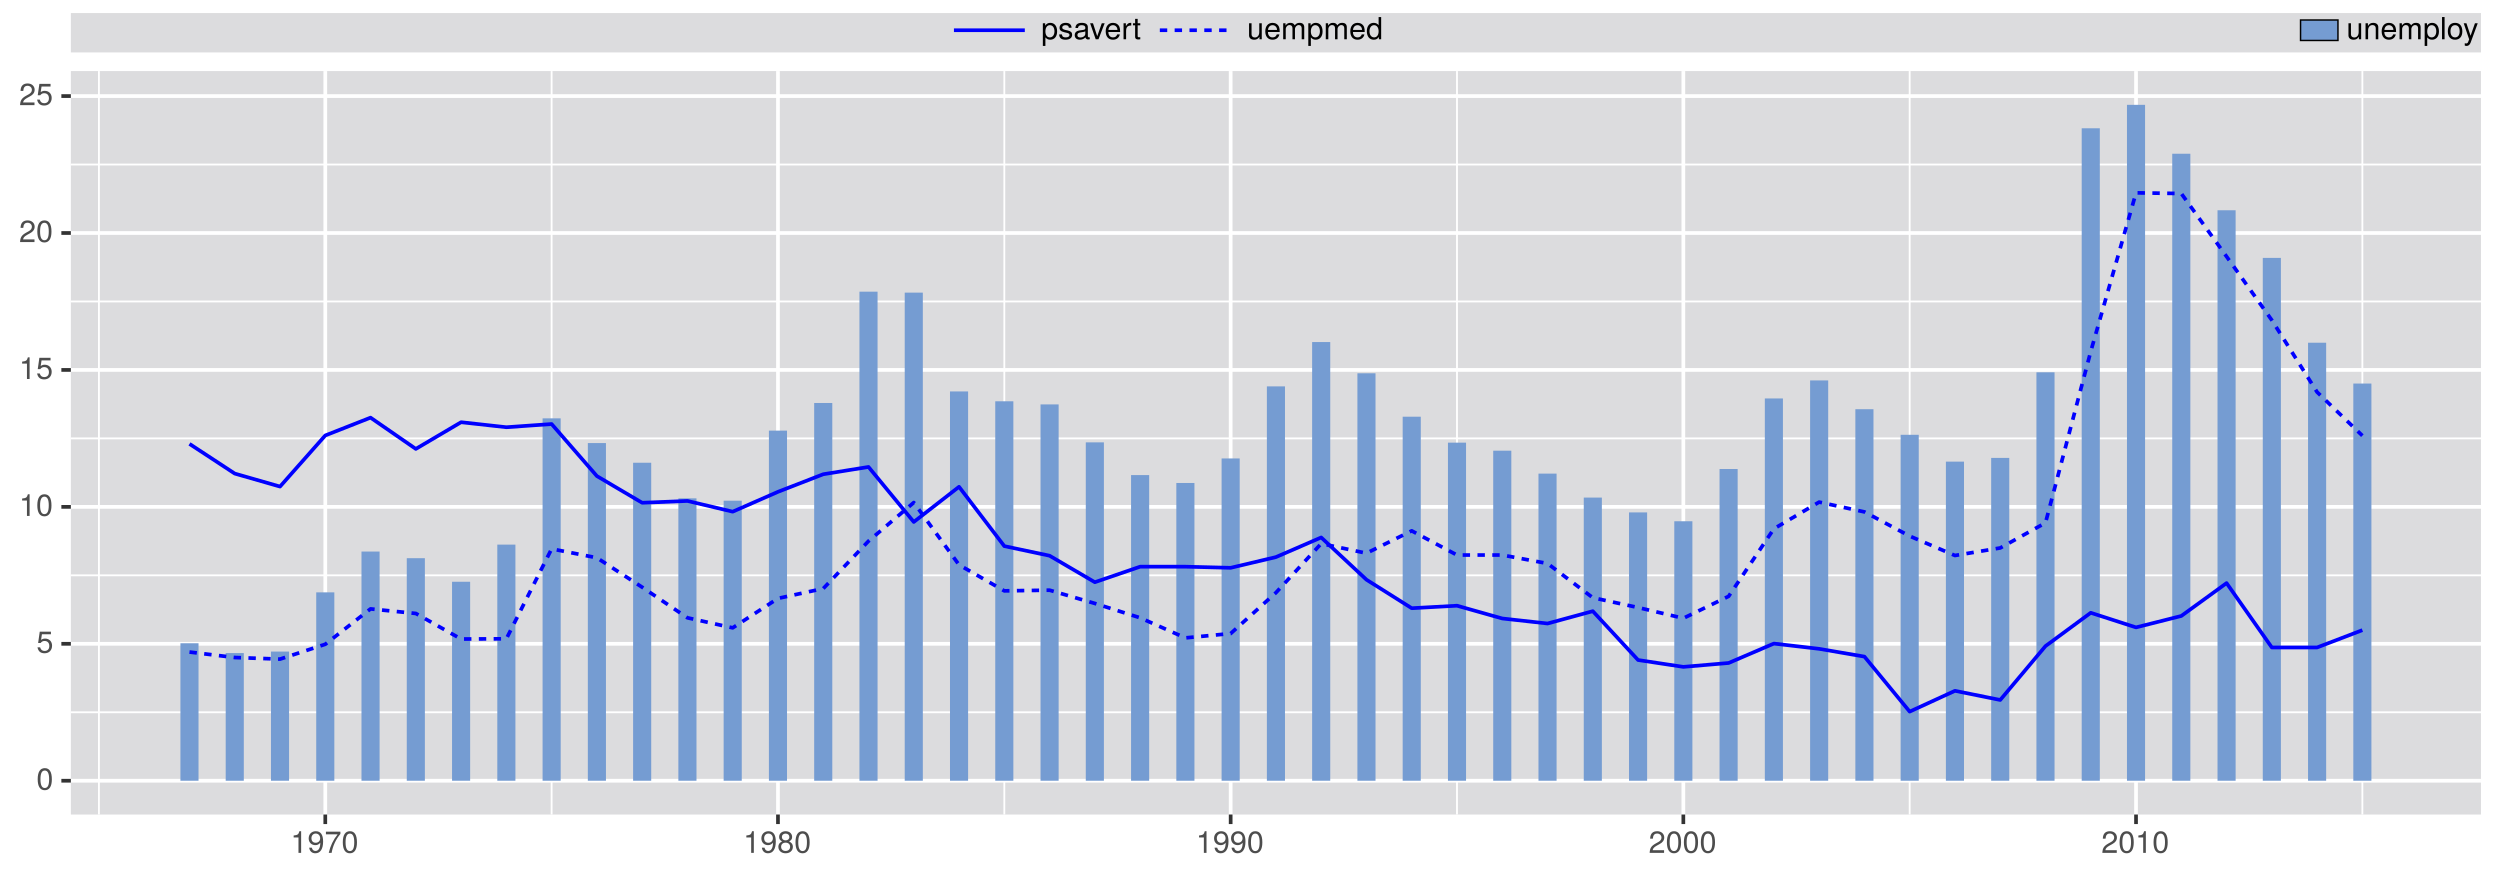 <?xml version="1.0" encoding="UTF-8"?>
<svg xmlns="http://www.w3.org/2000/svg" xmlns:xlink="http://www.w3.org/1999/xlink" width="720pt" height="252pt" viewBox="0 0 720 252" version="1.1">
<defs>
<g>
<symbol overflow="visible" id="glyph0-0">
<path style="stroke:none;" d=""/>
</symbol>
<symbol overflow="visible" id="glyph0-1">
<path style="stroke:none;" d="M 4.453 -3 C 4.453 -5.156 3.781 -6.234 2.422 -6.234 C 1.078 -6.234 0.375 -5.141 0.375 -3.047 C 0.375 -0.953 1.078 0.125 2.422 0.125 C 3.734 0.125 4.453 -0.953 4.453 -3 Z M 3.672 -3.062 C 3.672 -1.297 3.266 -0.516 2.406 -0.516 C 1.578 -0.516 1.172 -1.344 1.172 -3.047 C 1.172 -4.75 1.578 -5.547 2.422 -5.547 C 3.25 -5.547 3.672 -4.734 3.672 -3.062 Z M 3.672 -3.062 "/>
</symbol>
<symbol overflow="visible" id="glyph0-2">
<path style="stroke:none;" d="M 4.516 -2.062 C 4.516 -3.297 3.688 -4.109 2.5 -4.109 C 2.062 -4.109 1.703 -4 1.344 -3.734 L 1.594 -5.344 L 4.188 -5.344 L 4.188 -6.109 L 0.969 -6.109 L 0.5 -2.844 L 1.219 -2.844 C 1.578 -3.266 1.875 -3.422 2.359 -3.422 C 3.188 -3.422 3.719 -2.891 3.719 -1.969 C 3.719 -1.062 3.203 -0.547 2.359 -0.547 C 1.688 -0.547 1.266 -0.891 1.078 -1.594 L 0.312 -1.594 C 0.562 -0.359 1.266 0.125 2.375 0.125 C 3.641 0.125 4.516 -0.75 4.516 -2.062 Z M 4.516 -2.062 "/>
</symbol>
<symbol overflow="visible" id="glyph0-3">
<path style="stroke:none;" d="M 3.047 0 L 3.047 -6.234 L 2.547 -6.234 C 2.266 -5.281 2.094 -5.141 0.891 -5 L 0.891 -4.438 L 2.281 -4.438 L 2.281 0 Z M 3.047 0 "/>
</symbol>
<symbol overflow="visible" id="glyph0-4">
<path style="stroke:none;" d="M 4.5 -4.406 C 4.5 -5.469 3.672 -6.234 2.5 -6.234 C 1.219 -6.234 0.484 -5.594 0.438 -4.078 L 1.219 -4.078 C 1.281 -5.125 1.703 -5.562 2.469 -5.562 C 3.172 -5.562 3.703 -5.062 3.703 -4.391 C 3.703 -3.891 3.406 -3.469 2.859 -3.156 L 2.047 -2.703 C 0.75 -1.969 0.375 -1.375 0.297 0 L 4.453 0 L 4.453 -0.766 L 1.172 -0.766 C 1.25 -1.281 1.531 -1.594 2.297 -2.047 L 3.172 -2.531 C 4.047 -2.984 4.5 -3.641 4.5 -4.406 Z M 4.5 -4.406 "/>
</symbol>
<symbol overflow="visible" id="glyph0-5">
<path style="stroke:none;" d="M 4.484 -3.266 C 4.484 -5.219 3.797 -6.234 2.375 -6.234 C 1.188 -6.234 0.328 -5.391 0.328 -4.172 C 0.328 -3.016 1.125 -2.219 2.25 -2.219 C 2.844 -2.219 3.266 -2.438 3.672 -2.922 C 3.672 -1.406 3.172 -0.547 2.281 -0.547 C 1.734 -0.547 1.359 -0.891 1.234 -1.5 L 0.469 -1.5 C 0.609 -0.469 1.281 0.125 2.234 0.125 C 3.688 0.125 4.484 -1.109 4.484 -3.266 Z M 3.641 -4.188 C 3.641 -3.422 3.094 -2.906 2.344 -2.906 C 1.594 -2.906 1.125 -3.391 1.125 -4.234 C 1.125 -5.016 1.656 -5.562 2.359 -5.562 C 3.094 -5.562 3.641 -5 3.641 -4.188 Z M 3.641 -4.188 "/>
</symbol>
<symbol overflow="visible" id="glyph0-6">
<path style="stroke:none;" d="M 4.578 -5.453 L 4.578 -6.109 L 0.406 -6.109 L 0.406 -5.344 L 3.781 -5.344 C 2.531 -3.781 1.656 -1.953 1.219 0 L 2.047 0 C 2.391 -2.016 3.266 -3.891 4.578 -5.453 Z M 4.578 -5.453 "/>
</symbol>
<symbol overflow="visible" id="glyph0-7">
<path style="stroke:none;" d="M 4.516 -1.766 C 4.516 -2.453 4.156 -2.938 3.438 -3.281 C 4.078 -3.672 4.297 -3.984 4.297 -4.578 C 4.297 -5.547 3.531 -6.234 2.422 -6.234 C 1.312 -6.234 0.547 -5.547 0.547 -4.578 C 0.547 -4 0.75 -3.672 1.391 -3.281 C 0.672 -2.938 0.328 -2.453 0.328 -1.766 C 0.328 -0.625 1.188 0.125 2.422 0.125 C 3.656 0.125 4.516 -0.625 4.516 -1.766 Z M 3.5 -4.562 C 3.5 -3.969 3.062 -3.594 2.422 -3.594 C 1.766 -3.594 1.344 -3.969 1.344 -4.562 C 1.344 -5.156 1.766 -5.547 2.422 -5.547 C 3.078 -5.547 3.5 -5.156 3.5 -4.562 Z M 3.719 -1.75 C 3.719 -1.016 3.188 -0.547 2.406 -0.547 C 1.641 -0.547 1.125 -1.016 1.125 -1.75 C 1.125 -2.484 1.641 -2.938 2.422 -2.938 C 3.188 -2.938 3.719 -2.484 3.719 -1.75 Z M 3.719 -1.75 "/>
</symbol>
<symbol overflow="visible" id="glyph0-8">
<path style="stroke:none;" d="M 4.594 -2.266 C 4.594 -3.812 3.844 -4.734 2.625 -4.734 C 2 -4.734 1.5 -4.453 1.156 -3.922 L 1.156 -4.609 L 0.484 -4.609 L 0.484 1.922 L 1.219 1.922 L 1.219 -0.547 C 1.594 -0.078 2.031 0.125 2.625 0.125 C 3.812 0.125 4.594 -0.797 4.594 -2.266 Z M 3.828 -2.281 C 3.828 -1.234 3.297 -0.547 2.5 -0.547 C 1.719 -0.547 1.219 -1.188 1.219 -2.266 C 1.219 -3.359 1.719 -4.062 2.5 -4.062 C 3.312 -4.062 3.828 -3.375 3.828 -2.281 Z M 3.828 -2.281 "/>
</symbol>
<symbol overflow="visible" id="glyph0-9">
<path style="stroke:none;" d="M 4.031 -1.297 C 4.031 -1.984 3.656 -2.328 2.734 -2.547 L 2.031 -2.703 C 1.438 -2.844 1.172 -3.047 1.172 -3.375 C 1.172 -3.797 1.562 -4.062 2.156 -4.062 C 2.75 -4.062 3.062 -3.812 3.078 -3.328 L 3.859 -3.328 C 3.844 -4.234 3.25 -4.734 2.188 -4.734 C 1.109 -4.734 0.406 -4.188 0.406 -3.328 C 0.406 -2.609 0.781 -2.266 1.875 -2 L 2.562 -1.844 C 3.062 -1.719 3.266 -1.562 3.266 -1.234 C 3.266 -0.797 2.844 -0.547 2.203 -0.547 C 1.547 -0.547 1.172 -0.703 1.078 -1.406 L 0.297 -1.406 C 0.328 -0.344 0.938 0.125 2.141 0.125 C 3.297 0.125 4.031 -0.406 4.031 -1.297 Z M 4.031 -1.297 "/>
</symbol>
<symbol overflow="visible" id="glyph0-10">
<path style="stroke:none;" d="M 4.703 -0.016 L 4.703 -0.578 C 4.625 -0.547 4.594 -0.547 4.547 -0.547 C 4.297 -0.547 4.156 -0.688 4.156 -0.922 L 4.156 -3.484 C 4.156 -4.297 3.547 -4.734 2.422 -4.734 C 1.297 -4.734 0.609 -4.312 0.578 -3.25 L 1.312 -3.25 C 1.375 -3.812 1.703 -4.062 2.391 -4.062 C 3.047 -4.062 3.422 -3.812 3.422 -3.375 L 3.422 -3.188 C 3.422 -2.875 3.234 -2.75 2.656 -2.672 C 1.625 -2.547 1.453 -2.5 1.172 -2.391 C 0.641 -2.172 0.375 -1.766 0.375 -1.203 C 0.375 -0.359 0.953 0.125 1.875 0.125 C 2.469 0.125 3.047 -0.109 3.453 -0.547 C 3.531 -0.188 3.844 0.062 4.203 0.062 C 4.359 0.062 4.469 0.047 4.703 -0.016 Z M 3.422 -1.594 C 3.422 -0.938 2.75 -0.516 2.047 -0.516 C 1.469 -0.516 1.141 -0.719 1.141 -1.219 C 1.141 -1.703 1.453 -1.906 2.25 -2.016 C 3.016 -2.125 3.172 -2.156 3.422 -2.281 Z M 3.422 -1.594 "/>
</symbol>
<symbol overflow="visible" id="glyph0-11">
<path style="stroke:none;" d="M 4.281 -4.609 L 3.453 -4.609 L 2.141 -0.875 L 0.922 -4.609 L 0.094 -4.609 L 1.703 0 L 2.5 0 Z M 4.281 -4.609 "/>
</symbol>
<symbol overflow="visible" id="glyph0-12">
<path style="stroke:none;" d="M 4.516 -2.094 C 4.516 -2.766 4.453 -3.188 4.328 -3.531 C 4.031 -4.281 3.328 -4.734 2.469 -4.734 C 1.172 -4.734 0.359 -3.797 0.359 -2.281 C 0.359 -0.766 1.156 0.125 2.453 0.125 C 3.5 0.125 4.234 -0.469 4.422 -1.406 L 3.672 -1.406 C 3.469 -0.797 3.062 -0.547 2.469 -0.547 C 1.703 -0.547 1.141 -1.031 1.125 -2.094 Z M 3.734 -2.75 C 3.734 -2.75 3.734 -2.703 3.719 -2.688 L 1.141 -2.688 C 1.203 -3.516 1.719 -4.062 2.453 -4.062 C 3.172 -4.062 3.734 -3.469 3.734 -2.75 Z M 3.734 -2.75 "/>
</symbol>
<symbol overflow="visible" id="glyph0-13">
<path style="stroke:none;" d="M 2.828 -3.969 L 2.828 -4.719 C 2.703 -4.734 2.641 -4.734 2.547 -4.734 C 2.062 -4.734 1.703 -4.453 1.281 -3.781 L 1.281 -4.609 L 0.609 -4.609 L 0.609 0 L 1.344 0 L 1.344 -2.391 C 1.344 -3.438 1.688 -3.953 2.828 -3.969 Z M 2.828 -3.969 "/>
</symbol>
<symbol overflow="visible" id="glyph0-14">
<path style="stroke:none;" d="M 2.234 0 L 2.234 -0.609 C 2.141 -0.594 2.016 -0.578 1.875 -0.578 C 1.562 -0.578 1.484 -0.672 1.484 -1 L 1.484 -4.016 L 2.234 -4.016 L 2.234 -4.609 L 1.484 -4.609 L 1.484 -5.875 L 0.75 -5.875 L 0.75 -4.609 L 0.125 -4.609 L 0.125 -4.016 L 0.75 -4.016 L 0.75 -0.672 C 0.75 -0.203 1.062 0.062 1.641 0.062 C 1.812 0.062 1.984 0.047 2.234 0 Z M 2.234 0 "/>
</symbol>
<symbol overflow="visible" id="glyph0-15">
<path style="stroke:none;" d="M 4.234 0 L 4.234 -4.609 L 3.516 -4.609 L 3.516 -2.062 C 3.516 -1.125 3.016 -0.516 2.25 -0.516 C 1.672 -0.516 1.297 -0.859 1.297 -1.422 L 1.297 -4.609 L 0.578 -4.609 L 0.578 -1.125 C 0.578 -0.359 1.141 0.125 2.047 0.125 C 2.719 0.125 3.156 -0.109 3.578 -0.719 L 3.578 0 Z M 4.234 0 "/>
</symbol>
<symbol overflow="visible" id="glyph0-16">
<path style="stroke:none;" d="M 6.688 0 L 6.688 -3.453 C 6.688 -4.281 6.234 -4.734 5.359 -4.734 C 4.75 -4.734 4.375 -4.562 3.953 -4.031 C 3.672 -4.531 3.312 -4.734 2.703 -4.734 C 2.094 -4.734 1.688 -4.516 1.297 -3.953 L 1.297 -4.609 L 0.625 -4.609 L 0.625 0 L 1.359 0 L 1.359 -2.891 C 1.359 -3.562 1.844 -4.094 2.438 -4.094 C 2.984 -4.094 3.297 -3.766 3.297 -3.172 L 3.297 0 L 4.016 0 L 4.016 -2.891 C 4.016 -3.562 4.516 -4.094 5.109 -4.094 C 5.641 -4.094 5.953 -3.75 5.953 -3.172 L 5.953 0 Z M 6.688 0 "/>
</symbol>
<symbol overflow="visible" id="glyph0-17">
<path style="stroke:none;" d="M 4.359 0 L 4.359 -6.406 L 3.625 -6.406 L 3.625 -4.031 C 3.312 -4.5 2.828 -4.734 2.203 -4.734 C 1.016 -4.734 0.234 -3.812 0.234 -2.344 C 0.234 -0.797 1 0.125 2.234 0.125 C 2.875 0.125 3.312 -0.109 3.703 -0.672 L 3.703 0 Z M 3.625 -2.281 C 3.625 -1.219 3.109 -0.547 2.344 -0.547 C 1.531 -0.547 1 -1.234 1 -2.312 C 1 -3.375 1.531 -4.062 2.328 -4.062 C 3.125 -4.062 3.625 -3.359 3.625 -2.281 Z M 3.625 -2.281 "/>
</symbol>
<symbol overflow="visible" id="glyph0-18">
<path style="stroke:none;" d="M 4.281 0 L 4.281 -3.484 C 4.281 -4.25 3.719 -4.734 2.828 -4.734 C 2.141 -4.734 1.703 -4.484 1.297 -3.828 L 1.297 -4.609 L 0.609 -4.609 L 0.609 0 L 1.344 0 L 1.344 -2.547 C 1.344 -3.484 1.859 -4.094 2.609 -4.094 C 3.188 -4.094 3.547 -3.75 3.547 -3.188 L 3.547 0 Z M 4.281 0 "/>
</symbol>
<symbol overflow="visible" id="glyph0-19">
<path style="stroke:none;" d="M 1.328 0 L 1.328 -6.406 L 0.594 -6.406 L 0.594 0 Z M 1.328 0 "/>
</symbol>
<symbol overflow="visible" id="glyph0-20">
<path style="stroke:none;" d="M 4.484 -2.266 C 4.484 -3.859 3.719 -4.734 2.391 -4.734 C 1.094 -4.734 0.312 -3.859 0.312 -2.312 C 0.312 -0.75 1.094 0.125 2.406 0.125 C 3.688 0.125 4.484 -0.75 4.484 -2.266 Z M 3.719 -2.281 C 3.719 -1.203 3.203 -0.547 2.406 -0.547 C 1.578 -0.547 1.078 -1.188 1.078 -2.312 C 1.078 -3.406 1.578 -4.062 2.406 -4.062 C 3.234 -4.062 3.719 -3.422 3.719 -2.281 Z M 3.719 -2.281 "/>
</symbol>
<symbol overflow="visible" id="glyph0-21">
<path style="stroke:none;" d="M 4.203 -4.609 L 3.406 -4.609 L 2.141 -1.016 L 0.953 -4.609 L 0.172 -4.609 L 1.734 0.016 L 1.453 0.75 C 1.328 1.078 1.172 1.203 0.859 1.203 C 0.75 1.203 0.641 1.172 0.469 1.141 L 0.469 1.797 C 0.625 1.875 0.781 1.922 0.969 1.922 C 1.484 1.922 1.906 1.625 2.156 0.969 Z M 4.203 -4.609 "/>
</symbol>
</g>
<clipPath id="clip1">
  <path d="M 20.41 20.465 L 715 20.465 L 715 235 L 20.41 235 Z M 20.41 20.465 "/>
</clipPath>
<clipPath id="clip2">
  <path d="M 20.41 204 L 715 204 L 715 206 L 20.41 206 Z M 20.41 204 "/>
</clipPath>
<clipPath id="clip3">
  <path d="M 20.41 165 L 715 165 L 715 166 L 20.41 166 Z M 20.41 165 "/>
</clipPath>
<clipPath id="clip4">
  <path d="M 20.41 125 L 715 125 L 715 127 L 20.41 127 Z M 20.41 125 "/>
</clipPath>
<clipPath id="clip5">
  <path d="M 20.41 86 L 715 86 L 715 88 L 20.41 88 Z M 20.41 86 "/>
</clipPath>
<clipPath id="clip6">
  <path d="M 20.41 47 L 715 47 L 715 48 L 20.41 48 Z M 20.41 47 "/>
</clipPath>
<clipPath id="clip7">
  <path d="M 28 20.465 L 29 20.465 L 29 235 L 28 235 Z M 28 20.465 "/>
</clipPath>
<clipPath id="clip8">
  <path d="M 158 20.465 L 160 20.465 L 160 235 L 158 235 Z M 158 20.465 "/>
</clipPath>
<clipPath id="clip9">
  <path d="M 288 20.465 L 290 20.465 L 290 235 L 288 235 Z M 288 20.465 "/>
</clipPath>
<clipPath id="clip10">
  <path d="M 419 20.465 L 420 20.465 L 420 235 L 419 235 Z M 419 20.465 "/>
</clipPath>
<clipPath id="clip11">
  <path d="M 549 20.465 L 551 20.465 L 551 235 L 549 235 Z M 549 20.465 "/>
</clipPath>
<clipPath id="clip12">
  <path d="M 680 20.465 L 681 20.465 L 681 235 L 680 235 Z M 680 20.465 "/>
</clipPath>
<clipPath id="clip13">
  <path d="M 20.41 224 L 715.52 224 L 715.52 226 L 20.41 226 Z M 20.41 224 "/>
</clipPath>
<clipPath id="clip14">
  <path d="M 20.41 184 L 715.52 184 L 715.52 186 L 20.41 186 Z M 20.41 184 "/>
</clipPath>
<clipPath id="clip15">
  <path d="M 20.41 145 L 715.52 145 L 715.52 147 L 20.41 147 Z M 20.41 145 "/>
</clipPath>
<clipPath id="clip16">
  <path d="M 20.41 106 L 715.52 106 L 715.52 108 L 20.41 108 Z M 20.41 106 "/>
</clipPath>
<clipPath id="clip17">
  <path d="M 20.41 66 L 715.52 66 L 715.52 68 L 20.41 68 Z M 20.41 66 "/>
</clipPath>
<clipPath id="clip18">
  <path d="M 20.41 27 L 715.52 27 L 715.52 29 L 20.41 29 Z M 20.41 27 "/>
</clipPath>
<clipPath id="clip19">
  <path d="M 93 20.465 L 95 20.465 L 95 235.59 L 93 235.59 Z M 93 20.465 "/>
</clipPath>
<clipPath id="clip20">
  <path d="M 223 20.465 L 225 20.465 L 225 235.59 L 223 235.59 Z M 223 20.465 "/>
</clipPath>
<clipPath id="clip21">
  <path d="M 353 20.465 L 355 20.465 L 355 235.59 L 353 235.59 Z M 353 20.465 "/>
</clipPath>
<clipPath id="clip22">
  <path d="M 484 20.465 L 486 20.465 L 486 235.59 L 484 235.59 Z M 484 20.465 "/>
</clipPath>
<clipPath id="clip23">
  <path d="M 614 20.465 L 616 20.465 L 616 235.59 L 614 235.59 Z M 614 20.465 "/>
</clipPath>
</defs>
<g id="surface5">
<rect x="0" y="0" width="720" height="252" style="fill:rgb(100%,100%,100%);fill-opacity:1;stroke:none;"/>
<rect x="0" y="0" width="720" height="252" style="fill:rgb(100%,100%,100%);fill-opacity:1;stroke:none;"/>
<path style="fill:none;stroke-width:1.067;stroke-linecap:round;stroke-linejoin:round;stroke:rgb(100%,100%,100%);stroke-opacity:1;stroke-miterlimit:10;" d="M 0 252 L 720 252 L 720 0 L 0 0 Z M 0 252 "/>
<g clip-path="url(#clip1)" clip-rule="nonzero">
<path style=" stroke:none;fill-rule:nonzero;fill:rgb(86.275%,86.275%,87.059%);fill-opacity:1;" d="M 20.41 234.59 L 714.52 234.59 L 714.52 20.465 L 20.41 20.465 Z M 20.41 234.59 "/>
</g>
<g clip-path="url(#clip2)" clip-rule="nonzero">
<path style="fill:none;stroke-width:0.533;stroke-linecap:butt;stroke-linejoin:round;stroke:rgb(100%,100%,100%);stroke-opacity:1;stroke-miterlimit:10;" d="M 20.41 205.137 L 714.52 205.137 "/>
</g>
<g clip-path="url(#clip3)" clip-rule="nonzero">
<path style="fill:none;stroke-width:0.533;stroke-linecap:butt;stroke-linejoin:round;stroke:rgb(100%,100%,100%);stroke-opacity:1;stroke-miterlimit:10;" d="M 20.41 165.699 L 714.52 165.699 "/>
</g>
<g clip-path="url(#clip4)" clip-rule="nonzero">
<path style="fill:none;stroke-width:0.533;stroke-linecap:butt;stroke-linejoin:round;stroke:rgb(100%,100%,100%);stroke-opacity:1;stroke-miterlimit:10;" d="M 20.41 126.262 L 714.52 126.262 "/>
</g>
<g clip-path="url(#clip5)" clip-rule="nonzero">
<path style="fill:none;stroke-width:0.533;stroke-linecap:butt;stroke-linejoin:round;stroke:rgb(100%,100%,100%);stroke-opacity:1;stroke-miterlimit:10;" d="M 20.41 86.824 L 714.52 86.824 "/>
</g>
<g clip-path="url(#clip6)" clip-rule="nonzero">
<path style="fill:none;stroke-width:0.533;stroke-linecap:butt;stroke-linejoin:round;stroke:rgb(100%,100%,100%);stroke-opacity:1;stroke-miterlimit:10;" d="M 20.41 47.387 L 714.52 47.387 "/>
</g>
<g clip-path="url(#clip7)" clip-rule="nonzero">
<path style="fill:none;stroke-width:0.533;stroke-linecap:butt;stroke-linejoin:round;stroke:rgb(100%,100%,100%);stroke-opacity:1;stroke-miterlimit:10;" d="M 28.492 234.59 L 28.492 20.465 "/>
</g>
<g clip-path="url(#clip8)" clip-rule="nonzero">
<path style="fill:none;stroke-width:0.533;stroke-linecap:butt;stroke-linejoin:round;stroke:rgb(100%,100%,100%);stroke-opacity:1;stroke-miterlimit:10;" d="M 158.867 234.59 L 158.867 20.465 "/>
</g>
<g clip-path="url(#clip9)" clip-rule="nonzero">
<path style="fill:none;stroke-width:0.533;stroke-linecap:butt;stroke-linejoin:round;stroke:rgb(100%,100%,100%);stroke-opacity:1;stroke-miterlimit:10;" d="M 289.242 234.59 L 289.242 20.465 "/>
</g>
<g clip-path="url(#clip10)" clip-rule="nonzero">
<path style="fill:none;stroke-width:0.533;stroke-linecap:butt;stroke-linejoin:round;stroke:rgb(100%,100%,100%);stroke-opacity:1;stroke-miterlimit:10;" d="M 419.613 234.59 L 419.613 20.465 "/>
</g>
<g clip-path="url(#clip11)" clip-rule="nonzero">
<path style="fill:none;stroke-width:0.533;stroke-linecap:butt;stroke-linejoin:round;stroke:rgb(100%,100%,100%);stroke-opacity:1;stroke-miterlimit:10;" d="M 549.988 234.59 L 549.988 20.465 "/>
</g>
<g clip-path="url(#clip12)" clip-rule="nonzero">
<path style="fill:none;stroke-width:0.533;stroke-linecap:butt;stroke-linejoin:round;stroke:rgb(100%,100%,100%);stroke-opacity:1;stroke-miterlimit:10;" d="M 680.363 234.59 L 680.363 20.465 "/>
</g>
<g clip-path="url(#clip13)" clip-rule="nonzero">
<path style="fill:none;stroke-width:1.067;stroke-linecap:butt;stroke-linejoin:round;stroke:rgb(100%,100%,100%);stroke-opacity:1;stroke-miterlimit:10;" d="M 20.41 224.855 L 714.52 224.855 "/>
</g>
<g clip-path="url(#clip14)" clip-rule="nonzero">
<path style="fill:none;stroke-width:1.067;stroke-linecap:butt;stroke-linejoin:round;stroke:rgb(100%,100%,100%);stroke-opacity:1;stroke-miterlimit:10;" d="M 20.41 185.418 L 714.52 185.418 "/>
</g>
<g clip-path="url(#clip15)" clip-rule="nonzero">
<path style="fill:none;stroke-width:1.067;stroke-linecap:butt;stroke-linejoin:round;stroke:rgb(100%,100%,100%);stroke-opacity:1;stroke-miterlimit:10;" d="M 20.41 145.98 L 714.52 145.98 "/>
</g>
<g clip-path="url(#clip16)" clip-rule="nonzero">
<path style="fill:none;stroke-width:1.067;stroke-linecap:butt;stroke-linejoin:round;stroke:rgb(100%,100%,100%);stroke-opacity:1;stroke-miterlimit:10;" d="M 20.41 106.543 L 714.52 106.543 "/>
</g>
<g clip-path="url(#clip17)" clip-rule="nonzero">
<path style="fill:none;stroke-width:1.067;stroke-linecap:butt;stroke-linejoin:round;stroke:rgb(100%,100%,100%);stroke-opacity:1;stroke-miterlimit:10;" d="M 20.41 67.105 L 714.52 67.105 "/>
</g>
<g clip-path="url(#clip18)" clip-rule="nonzero">
<path style="fill:none;stroke-width:1.067;stroke-linecap:butt;stroke-linejoin:round;stroke:rgb(100%,100%,100%);stroke-opacity:1;stroke-miterlimit:10;" d="M 20.41 27.668 L 714.52 27.668 "/>
</g>
<g clip-path="url(#clip19)" clip-rule="nonzero">
<path style="fill:none;stroke-width:1.067;stroke-linecap:butt;stroke-linejoin:round;stroke:rgb(100%,100%,100%);stroke-opacity:1;stroke-miterlimit:10;" d="M 93.68 234.59 L 93.68 20.465 "/>
</g>
<g clip-path="url(#clip20)" clip-rule="nonzero">
<path style="fill:none;stroke-width:1.067;stroke-linecap:butt;stroke-linejoin:round;stroke:rgb(100%,100%,100%);stroke-opacity:1;stroke-miterlimit:10;" d="M 224.055 234.59 L 224.055 20.465 "/>
</g>
<g clip-path="url(#clip21)" clip-rule="nonzero">
<path style="fill:none;stroke-width:1.067;stroke-linecap:butt;stroke-linejoin:round;stroke:rgb(100%,100%,100%);stroke-opacity:1;stroke-miterlimit:10;" d="M 354.43 234.59 L 354.43 20.465 "/>
</g>
<g clip-path="url(#clip22)" clip-rule="nonzero">
<path style="fill:none;stroke-width:1.067;stroke-linecap:butt;stroke-linejoin:round;stroke:rgb(100%,100%,100%);stroke-opacity:1;stroke-miterlimit:10;" d="M 484.801 234.59 L 484.801 20.465 "/>
</g>
<g clip-path="url(#clip23)" clip-rule="nonzero">
<path style="fill:none;stroke-width:1.067;stroke-linecap:butt;stroke-linejoin:round;stroke:rgb(100%,100%,100%);stroke-opacity:1;stroke-miterlimit:10;" d="M 615.176 234.59 L 615.176 20.465 "/>
</g>
<path style=" stroke:none;fill-rule:nonzero;fill:rgb(45.882%,61.176%,82.353%);fill-opacity:1;" d="M 51.961 224.855 L 57.176 224.855 L 57.176 185.258 L 51.961 185.258 Z M 51.961 224.855 "/>
<path style=" stroke:none;fill-rule:nonzero;fill:rgb(45.882%,61.176%,82.353%);fill-opacity:1;" d="M 65 224.855 L 70.215 224.855 L 70.215 188.082 L 65 188.082 Z M 65 224.855 "/>
<path style=" stroke:none;fill-rule:nonzero;fill:rgb(45.882%,61.176%,82.353%);fill-opacity:1;" d="M 78.035 224.855 L 83.25 224.855 L 83.25 187.652 L 78.035 187.652 Z M 78.035 224.855 "/>
<path style=" stroke:none;fill-rule:nonzero;fill:rgb(45.882%,61.176%,82.353%);fill-opacity:1;" d="M 91.074 224.855 L 96.289 224.855 L 96.289 170.598 L 91.074 170.598 Z M 91.074 224.855 "/>
<path style=" stroke:none;fill-rule:nonzero;fill:rgb(45.882%,61.176%,82.353%);fill-opacity:1;" d="M 104.109 224.855 L 109.324 224.855 L 109.324 158.844 L 104.109 158.844 Z M 104.109 224.855 "/>
<path style=" stroke:none;fill-rule:nonzero;fill:rgb(45.882%,61.176%,82.353%);fill-opacity:1;" d="M 117.148 224.855 L 122.363 224.855 L 122.363 160.758 L 117.148 160.758 Z M 117.148 224.855 "/>
<path style=" stroke:none;fill-rule:nonzero;fill:rgb(45.882%,61.176%,82.353%);fill-opacity:1;" d="M 130.188 224.855 L 135.402 224.855 L 135.402 167.547 L 130.188 167.547 Z M 130.188 224.855 "/>
<path style=" stroke:none;fill-rule:nonzero;fill:rgb(45.882%,61.176%,82.353%);fill-opacity:1;" d="M 143.223 224.855 L 148.438 224.855 L 148.438 156.848 L 143.223 156.848 Z M 143.223 224.855 "/>
<path style=" stroke:none;fill-rule:nonzero;fill:rgb(45.882%,61.176%,82.353%);fill-opacity:1;" d="M 156.262 224.855 L 161.477 224.855 L 161.477 120.484 L 156.262 120.484 Z M 156.262 224.855 "/>
<path style=" stroke:none;fill-rule:nonzero;fill:rgb(45.882%,61.176%,82.353%);fill-opacity:1;" d="M 169.297 224.855 L 174.512 224.855 L 174.512 127.602 L 169.297 127.602 Z M 169.297 224.855 "/>
<path style=" stroke:none;fill-rule:nonzero;fill:rgb(45.882%,61.176%,82.353%);fill-opacity:1;" d="M 182.336 224.855 L 187.551 224.855 L 187.551 133.27 L 182.336 133.27 Z M 182.336 224.855 "/>
<path style=" stroke:none;fill-rule:nonzero;fill:rgb(45.882%,61.176%,82.353%);fill-opacity:1;" d="M 195.371 224.855 L 200.586 224.855 L 200.586 143.523 L 195.371 143.523 Z M 195.371 224.855 "/>
<path style=" stroke:none;fill-rule:nonzero;fill:rgb(45.882%,61.176%,82.353%);fill-opacity:1;" d="M 208.41 224.855 L 213.625 224.855 L 213.625 144.203 L 208.41 144.203 Z M 208.41 224.855 "/>
<path style=" stroke:none;fill-rule:nonzero;fill:rgb(45.882%,61.176%,82.353%);fill-opacity:1;" d="M 221.445 224.855 L 226.66 224.855 L 226.66 124.02 L 221.445 124.02 Z M 221.445 224.855 "/>
<path style=" stroke:none;fill-rule:nonzero;fill:rgb(45.882%,61.176%,82.353%);fill-opacity:1;" d="M 234.484 224.855 L 239.699 224.855 L 239.699 116.059 L 234.484 116.059 Z M 234.484 224.855 "/>
<path style=" stroke:none;fill-rule:nonzero;fill:rgb(45.882%,61.176%,82.353%);fill-opacity:1;" d="M 247.523 224.855 L 252.738 224.855 L 252.738 84 L 247.523 84 Z M 247.523 224.855 "/>
<path style=" stroke:none;fill-rule:nonzero;fill:rgb(45.882%,61.176%,82.353%);fill-opacity:1;" d="M 260.559 224.855 L 265.773 224.855 L 265.773 84.277 L 260.559 84.277 Z M 260.559 224.855 "/>
<path style=" stroke:none;fill-rule:nonzero;fill:rgb(45.882%,61.176%,82.353%);fill-opacity:1;" d="M 273.598 224.855 L 278.812 224.855 L 278.812 112.734 L 273.598 112.734 Z M 273.598 224.855 "/>
<path style=" stroke:none;fill-rule:nonzero;fill:rgb(45.882%,61.176%,82.353%);fill-opacity:1;" d="M 286.633 224.855 L 291.848 224.855 L 291.848 115.57 L 286.633 115.57 Z M 286.633 224.855 "/>
<path style=" stroke:none;fill-rule:nonzero;fill:rgb(45.882%,61.176%,82.353%);fill-opacity:1;" d="M 299.672 224.855 L 304.887 224.855 L 304.887 116.469 L 299.672 116.469 Z M 299.672 224.855 "/>
<path style=" stroke:none;fill-rule:nonzero;fill:rgb(45.882%,61.176%,82.353%);fill-opacity:1;" d="M 312.707 224.855 L 317.922 224.855 L 317.922 127.398 L 312.707 127.398 Z M 312.707 224.855 "/>
<path style=" stroke:none;fill-rule:nonzero;fill:rgb(45.882%,61.176%,82.353%);fill-opacity:1;" d="M 325.746 224.855 L 330.961 224.855 L 330.961 136.824 L 325.746 136.824 Z M 325.746 224.855 "/>
<path style=" stroke:none;fill-rule:nonzero;fill:rgb(45.882%,61.176%,82.353%);fill-opacity:1;" d="M 338.785 224.855 L 344 224.855 L 344 139.098 L 338.785 139.098 Z M 338.785 224.855 "/>
<path style=" stroke:none;fill-rule:nonzero;fill:rgb(45.882%,61.176%,82.353%);fill-opacity:1;" d="M 351.82 224.855 L 357.035 224.855 L 357.035 132.035 L 351.82 132.035 Z M 351.82 224.855 "/>
<path style=" stroke:none;fill-rule:nonzero;fill:rgb(45.882%,61.176%,82.353%);fill-opacity:1;" d="M 364.859 224.855 L 370.074 224.855 L 370.074 111.277 L 364.859 111.277 Z M 364.859 224.855 "/>
<path style=" stroke:none;fill-rule:nonzero;fill:rgb(45.882%,61.176%,82.353%);fill-opacity:1;" d="M 377.895 224.855 L 383.109 224.855 L 383.109 98.508 L 377.895 98.508 Z M 377.895 224.855 "/>
<path style=" stroke:none;fill-rule:nonzero;fill:rgb(45.882%,61.176%,82.353%);fill-opacity:1;" d="M 390.934 224.855 L 396.148 224.855 L 396.148 107.508 L 390.934 107.508 Z M 390.934 224.855 "/>
<path style=" stroke:none;fill-rule:nonzero;fill:rgb(45.882%,61.176%,82.353%);fill-opacity:1;" d="M 403.969 224.855 L 409.184 224.855 L 409.184 120.012 L 403.969 120.012 Z M 403.969 224.855 "/>
<path style=" stroke:none;fill-rule:nonzero;fill:rgb(45.882%,61.176%,82.353%);fill-opacity:1;" d="M 417.008 224.855 L 422.223 224.855 L 422.223 127.484 L 417.008 127.484 Z M 417.008 224.855 "/>
<path style=" stroke:none;fill-rule:nonzero;fill:rgb(45.882%,61.176%,82.353%);fill-opacity:1;" d="M 430.047 224.855 L 435.262 224.855 L 435.262 129.797 L 430.047 129.797 Z M 430.047 224.855 "/>
<path style=" stroke:none;fill-rule:nonzero;fill:rgb(45.882%,61.176%,82.353%);fill-opacity:1;" d="M 443.082 224.855 L 448.297 224.855 L 448.297 136.402 L 443.082 136.402 Z M 443.082 224.855 "/>
<path style=" stroke:none;fill-rule:nonzero;fill:rgb(45.882%,61.176%,82.353%);fill-opacity:1;" d="M 456.121 224.855 L 461.336 224.855 L 461.336 143.301 L 456.121 143.301 Z M 456.121 224.855 "/>
<path style=" stroke:none;fill-rule:nonzero;fill:rgb(45.882%,61.176%,82.353%);fill-opacity:1;" d="M 469.156 224.855 L 474.371 224.855 L 474.371 147.574 L 469.156 147.574 Z M 469.156 224.855 "/>
<path style=" stroke:none;fill-rule:nonzero;fill:rgb(45.882%,61.176%,82.353%);fill-opacity:1;" d="M 482.195 224.855 L 487.41 224.855 L 487.41 150.121 L 482.195 150.121 Z M 482.195 224.855 "/>
<path style=" stroke:none;fill-rule:nonzero;fill:rgb(45.882%,61.176%,82.353%);fill-opacity:1;" d="M 495.23 224.855 L 500.445 224.855 L 500.445 135.074 L 495.23 135.074 Z M 495.23 224.855 "/>
<path style=" stroke:none;fill-rule:nonzero;fill:rgb(45.882%,61.176%,82.353%);fill-opacity:1;" d="M 508.27 224.855 L 513.484 224.855 L 513.484 114.754 L 508.27 114.754 Z M 508.27 224.855 "/>
<path style=" stroke:none;fill-rule:nonzero;fill:rgb(45.882%,61.176%,82.353%);fill-opacity:1;" d="M 521.309 224.855 L 526.523 224.855 L 526.523 109.562 L 521.309 109.562 Z M 521.309 224.855 "/>
<path style=" stroke:none;fill-rule:nonzero;fill:rgb(45.882%,61.176%,82.353%);fill-opacity:1;" d="M 534.344 224.855 L 539.559 224.855 L 539.559 117.852 L 534.344 117.852 Z M 534.344 224.855 "/>
<path style=" stroke:none;fill-rule:nonzero;fill:rgb(45.882%,61.176%,82.353%);fill-opacity:1;" d="M 547.383 224.855 L 552.598 224.855 L 552.598 125.223 L 547.383 125.223 Z M 547.383 224.855 "/>
<path style=" stroke:none;fill-rule:nonzero;fill:rgb(45.882%,61.176%,82.353%);fill-opacity:1;" d="M 560.418 224.855 L 565.633 224.855 L 565.633 132.949 L 560.418 132.949 Z M 560.418 224.855 "/>
<path style=" stroke:none;fill-rule:nonzero;fill:rgb(45.882%,61.176%,82.353%);fill-opacity:1;" d="M 573.457 224.855 L 578.672 224.855 L 578.672 131.875 L 573.457 131.875 Z M 573.457 224.855 "/>
<path style=" stroke:none;fill-rule:nonzero;fill:rgb(45.882%,61.176%,82.353%);fill-opacity:1;" d="M 586.492 224.855 L 591.707 224.855 L 591.707 107.227 L 586.492 107.227 Z M 586.492 224.855 "/>
<path style=" stroke:none;fill-rule:nonzero;fill:rgb(45.882%,61.176%,82.353%);fill-opacity:1;" d="M 599.531 224.855 L 604.746 224.855 L 604.746 36.945 L 599.531 36.945 Z M 599.531 224.855 "/>
<path style=" stroke:none;fill-rule:nonzero;fill:rgb(45.882%,61.176%,82.353%);fill-opacity:1;" d="M 612.566 224.855 L 617.781 224.855 L 617.781 30.195 L 612.566 30.195 Z M 612.566 224.855 "/>
<path style=" stroke:none;fill-rule:nonzero;fill:rgb(45.882%,61.176%,82.353%);fill-opacity:1;" d="M 625.605 224.855 L 630.82 224.855 L 630.82 44.277 L 625.605 44.277 Z M 625.605 224.855 "/>
<path style=" stroke:none;fill-rule:nonzero;fill:rgb(45.882%,61.176%,82.353%);fill-opacity:1;" d="M 638.645 224.855 L 643.859 224.855 L 643.859 60.555 L 638.645 60.555 Z M 638.645 224.855 "/>
<path style=" stroke:none;fill-rule:nonzero;fill:rgb(45.882%,61.176%,82.353%);fill-opacity:1;" d="M 651.68 224.855 L 656.895 224.855 L 656.895 74.273 L 651.68 74.273 Z M 651.68 224.855 "/>
<path style=" stroke:none;fill-rule:nonzero;fill:rgb(45.882%,61.176%,82.353%);fill-opacity:1;" d="M 664.719 224.855 L 669.934 224.855 L 669.934 98.703 L 664.719 98.703 Z M 664.719 224.855 "/>
<path style=" stroke:none;fill-rule:nonzero;fill:rgb(45.882%,61.176%,82.353%);fill-opacity:1;" d="M 677.754 224.855 L 682.969 224.855 L 682.969 110.461 L 677.754 110.461 Z M 677.754 224.855 "/>
<path style="fill:none;stroke-width:1.067;stroke-linecap:butt;stroke-linejoin:round;stroke:rgb(0%,0%,100%);stroke-opacity:1;stroke-miterlimit:1;" d="M 54.57 127.84 L 67.605 136.387 L 80.645 140.133 L 93.68 125.41 L 106.719 120.281 L 119.754 129.285 L 132.793 121.598 L 145.832 123.043 L 158.867 122.121 L 171.906 137.109 L 184.941 144.797 L 197.98 144.273 L 211.016 147.363 L 224.055 141.645 L 237.094 136.582 L 250.129 134.48 L 263.168 150.32 L 276.203 140.199 L 289.242 157.285 L 302.277 160.047 L 315.316 167.672 L 328.355 163.203 L 341.391 163.203 L 354.43 163.531 L 367.465 160.441 L 380.504 154.789 L 393.539 166.949 L 406.578 175.164 L 419.613 174.441 L 432.652 178.121 L 445.691 179.57 L 458.727 176.02 L 471.766 190.086 L 484.801 192.059 L 497.84 190.941 L 510.875 185.352 L 523.914 186.863 L 536.953 189.102 L 549.988 204.941 L 563.027 198.957 L 576.062 201.59 L 589.102 186.074 L 602.137 176.48 L 615.176 180.688 L 628.215 177.398 L 641.25 167.934 L 654.289 186.469 L 667.324 186.469 L 680.363 181.477 "/>
<path style="fill:none;stroke-width:1.067;stroke-linecap:butt;stroke-linejoin:round;stroke:rgb(0%,0%,100%);stroke-opacity:1;stroke-dasharray:2.134,2.134;stroke-miterlimit:1;" d="M 54.57 187.785 L 67.605 189.363 L 80.645 189.824 L 93.68 185.551 L 106.719 175.363 L 119.754 176.676 L 132.793 184.039 L 145.832 183.973 L 158.867 158.074 L 171.906 160.641 L 184.941 169.117 L 197.98 177.926 L 211.016 180.816 L 224.055 172.34 L 237.094 169.512 L 250.129 155.84 L 263.168 144.734 L 276.203 162.676 L 289.242 170.168 L 302.277 169.973 L 315.316 173.785 L 328.355 177.926 L 341.391 183.711 L 354.43 182.461 L 367.465 170.695 L 380.504 156.562 L 393.539 159.324 L 406.578 152.883 L 419.613 159.852 L 432.652 159.852 L 445.691 162.281 L 458.727 172.141 L 471.766 174.969 L 484.801 178.059 L 497.84 171.746 L 510.875 152.293 L 523.914 144.602 L 536.953 147.426 L 549.988 154.395 L 563.027 159.98 L 576.062 157.812 L 589.102 150.582 L 602.137 101.219 L 615.176 55.539 L 628.215 55.734 L 641.25 73.879 L 654.289 92.215 L 667.324 112.922 L 680.363 125.473 "/>
<g style="fill:rgb(30.196%,30.196%,30.196%);fill-opacity:1;">
  <use xlink:href="#glyph0-1" x="10.48" y="227.458"/>
</g>
<g style="fill:rgb(30.196%,30.196%,30.196%);fill-opacity:1;">
  <use xlink:href="#glyph0-2" x="10.48" y="188.021"/>
</g>
<g style="fill:rgb(30.196%,30.196%,30.196%);fill-opacity:1;">
  <use xlink:href="#glyph0-3" x="5.48" y="148.583"/>
  <use xlink:href="#glyph0-1" x="10.371" y="148.583"/>
</g>
<g style="fill:rgb(30.196%,30.196%,30.196%);fill-opacity:1;">
  <use xlink:href="#glyph0-3" x="5.48" y="109.146"/>
  <use xlink:href="#glyph0-2" x="10.371" y="109.146"/>
</g>
<g style="fill:rgb(30.196%,30.196%,30.196%);fill-opacity:1;">
  <use xlink:href="#glyph0-4" x="5.48" y="69.708"/>
  <use xlink:href="#glyph0-1" x="10.371" y="69.708"/>
</g>
<g style="fill:rgb(30.196%,30.196%,30.196%);fill-opacity:1;">
  <use xlink:href="#glyph0-4" x="5.48" y="30.271"/>
  <use xlink:href="#glyph0-2" x="10.371" y="30.271"/>
</g>
<path style="fill:none;stroke-width:1.067;stroke-linecap:butt;stroke-linejoin:round;stroke:rgb(20%,20%,20%);stroke-opacity:1;stroke-miterlimit:10;" d="M 17.672 224.855 L 20.41 224.855 "/>
<path style="fill:none;stroke-width:1.067;stroke-linecap:butt;stroke-linejoin:round;stroke:rgb(20%,20%,20%);stroke-opacity:1;stroke-miterlimit:10;" d="M 17.672 185.418 L 20.41 185.418 "/>
<path style="fill:none;stroke-width:1.067;stroke-linecap:butt;stroke-linejoin:round;stroke:rgb(20%,20%,20%);stroke-opacity:1;stroke-miterlimit:10;" d="M 17.672 145.98 L 20.41 145.98 "/>
<path style="fill:none;stroke-width:1.067;stroke-linecap:butt;stroke-linejoin:round;stroke:rgb(20%,20%,20%);stroke-opacity:1;stroke-miterlimit:10;" d="M 17.672 106.543 L 20.41 106.543 "/>
<path style="fill:none;stroke-width:1.067;stroke-linecap:butt;stroke-linejoin:round;stroke:rgb(20%,20%,20%);stroke-opacity:1;stroke-miterlimit:10;" d="M 17.672 67.105 L 20.41 67.105 "/>
<path style="fill:none;stroke-width:1.067;stroke-linecap:butt;stroke-linejoin:round;stroke:rgb(20%,20%,20%);stroke-opacity:1;stroke-miterlimit:10;" d="M 17.672 27.668 L 20.41 27.668 "/>
<path style="fill:none;stroke-width:1.067;stroke-linecap:butt;stroke-linejoin:round;stroke:rgb(20%,20%,20%);stroke-opacity:1;stroke-miterlimit:10;" d="M 93.68 237.328 L 93.68 234.59 "/>
<path style="fill:none;stroke-width:1.067;stroke-linecap:butt;stroke-linejoin:round;stroke:rgb(20%,20%,20%);stroke-opacity:1;stroke-miterlimit:10;" d="M 224.055 237.328 L 224.055 234.59 "/>
<path style="fill:none;stroke-width:1.067;stroke-linecap:butt;stroke-linejoin:round;stroke:rgb(20%,20%,20%);stroke-opacity:1;stroke-miterlimit:10;" d="M 354.43 237.328 L 354.43 234.59 "/>
<path style="fill:none;stroke-width:1.067;stroke-linecap:butt;stroke-linejoin:round;stroke:rgb(20%,20%,20%);stroke-opacity:1;stroke-miterlimit:10;" d="M 484.801 237.328 L 484.801 234.59 "/>
<path style="fill:none;stroke-width:1.067;stroke-linecap:butt;stroke-linejoin:round;stroke:rgb(20%,20%,20%);stroke-opacity:1;stroke-miterlimit:10;" d="M 615.176 237.328 L 615.176 234.59 "/>
<g style="fill:rgb(30.196%,30.196%,30.196%);fill-opacity:1;">
  <use xlink:href="#glyph0-3" x="83.68" y="245.622"/>
  <use xlink:href="#glyph0-5" x="88.57" y="245.622"/>
  <use xlink:href="#glyph0-6" x="93.461" y="245.622"/>
  <use xlink:href="#glyph0-1" x="98.352" y="245.622"/>
</g>
<g style="fill:rgb(30.196%,30.196%,30.196%);fill-opacity:1;">
  <use xlink:href="#glyph0-3" x="214.055" y="245.622"/>
  <use xlink:href="#glyph0-5" x="218.945" y="245.622"/>
  <use xlink:href="#glyph0-7" x="223.836" y="245.622"/>
  <use xlink:href="#glyph0-1" x="228.727" y="245.622"/>
</g>
<g style="fill:rgb(30.196%,30.196%,30.196%);fill-opacity:1;">
  <use xlink:href="#glyph0-3" x="344.43" y="245.622"/>
  <use xlink:href="#glyph0-5" x="349.32" y="245.622"/>
  <use xlink:href="#glyph0-5" x="354.211" y="245.622"/>
  <use xlink:href="#glyph0-1" x="359.102" y="245.622"/>
</g>
<g style="fill:rgb(30.196%,30.196%,30.196%);fill-opacity:1;">
  <use xlink:href="#glyph0-4" x="474.801" y="245.622"/>
  <use xlink:href="#glyph0-1" x="479.691" y="245.622"/>
  <use xlink:href="#glyph0-1" x="484.582" y="245.622"/>
  <use xlink:href="#glyph0-1" x="489.473" y="245.622"/>
</g>
<g style="fill:rgb(30.196%,30.196%,30.196%);fill-opacity:1;">
  <use xlink:href="#glyph0-4" x="605.176" y="245.622"/>
  <use xlink:href="#glyph0-1" x="610.066" y="245.622"/>
  <use xlink:href="#glyph0-3" x="614.957" y="245.622"/>
  <use xlink:href="#glyph0-1" x="619.848" y="245.622"/>
</g>
<path style=" stroke:none;fill-rule:nonzero;fill:rgb(86.275%,86.275%,87.059%);fill-opacity:1;" d="M 20.41 15.098 L 714.52 15.098 L 714.52 3.758 L 20.41 3.758 Z M 20.41 15.098 "/>
<path style="fill:none;stroke-width:1.067;stroke-linecap:butt;stroke-linejoin:round;stroke:rgb(0%,0%,100%);stroke-opacity:1;stroke-miterlimit:10;" d="M 274.734 8.711 L 295.145 8.711 "/>
<path style="fill:none;stroke-width:1.067;stroke-linecap:butt;stroke-linejoin:round;stroke:rgb(0%,0%,100%);stroke-opacity:1;stroke-dasharray:2.134,2.134;stroke-miterlimit:10;" d="M 334.031 8.711 L 354.441 8.711 "/>
<g style="fill:rgb(0%,0%,0%);fill-opacity:1;">
  <use xlink:href="#glyph0-8" x="299.855" y="11.313"/>
  <use xlink:href="#glyph0-9" x="304.746" y="11.313"/>
  <use xlink:href="#glyph0-10" x="309.145" y="11.313"/>
  <use xlink:href="#glyph0-11" x="313.859" y="11.313"/>
  <use xlink:href="#glyph0-12" x="318.082" y="11.313"/>
  <use xlink:href="#glyph0-13" x="322.973" y="11.313"/>
  <use xlink:href="#glyph0-14" x="326.166" y="11.313"/>
</g>
<g style="fill:rgb(0%,0%,0%);fill-opacity:1;">
  <use xlink:href="#glyph0-15" x="359.152" y="11.313"/>
  <use xlink:href="#glyph0-12" x="364.043" y="11.313"/>
  <use xlink:href="#glyph0-16" x="368.934" y="11.313"/>
  <use xlink:href="#glyph0-8" x="376.306" y="11.313"/>
  <use xlink:href="#glyph0-16" x="381.196" y="11.313"/>
  <use xlink:href="#glyph0-12" x="388.524" y="11.313"/>
  <use xlink:href="#glyph0-17" x="393.415" y="11.313"/>
</g>
<path style="fill-rule:nonzero;fill:rgb(45.882%,61.176%,82.353%);fill-opacity:1;stroke-width:0.427;stroke-linecap:round;stroke-linejoin:miter;stroke:rgb(0%,0%,0%);stroke-opacity:1;stroke-miterlimit:10;" d="M 662.559 11.656 L 673.332 11.656 L 673.332 5.762 L 662.559 5.762 Z M 662.559 11.656 "/>
<g style="fill:rgb(0%,0%,0%);fill-opacity:1;">
  <use xlink:href="#glyph0-15" x="675.777" y="11.313"/>
  <use xlink:href="#glyph0-18" x="680.668" y="11.313"/>
  <use xlink:href="#glyph0-12" x="685.559" y="11.313"/>
  <use xlink:href="#glyph0-16" x="690.449" y="11.313"/>
  <use xlink:href="#glyph0-8" x="697.821" y="11.313"/>
  <use xlink:href="#glyph0-19" x="702.712" y="11.313"/>
  <use xlink:href="#glyph0-20" x="704.665" y="11.313"/>
  <use xlink:href="#glyph0-21" x="709.38" y="11.313"/>
</g>
</g>
</svg>
